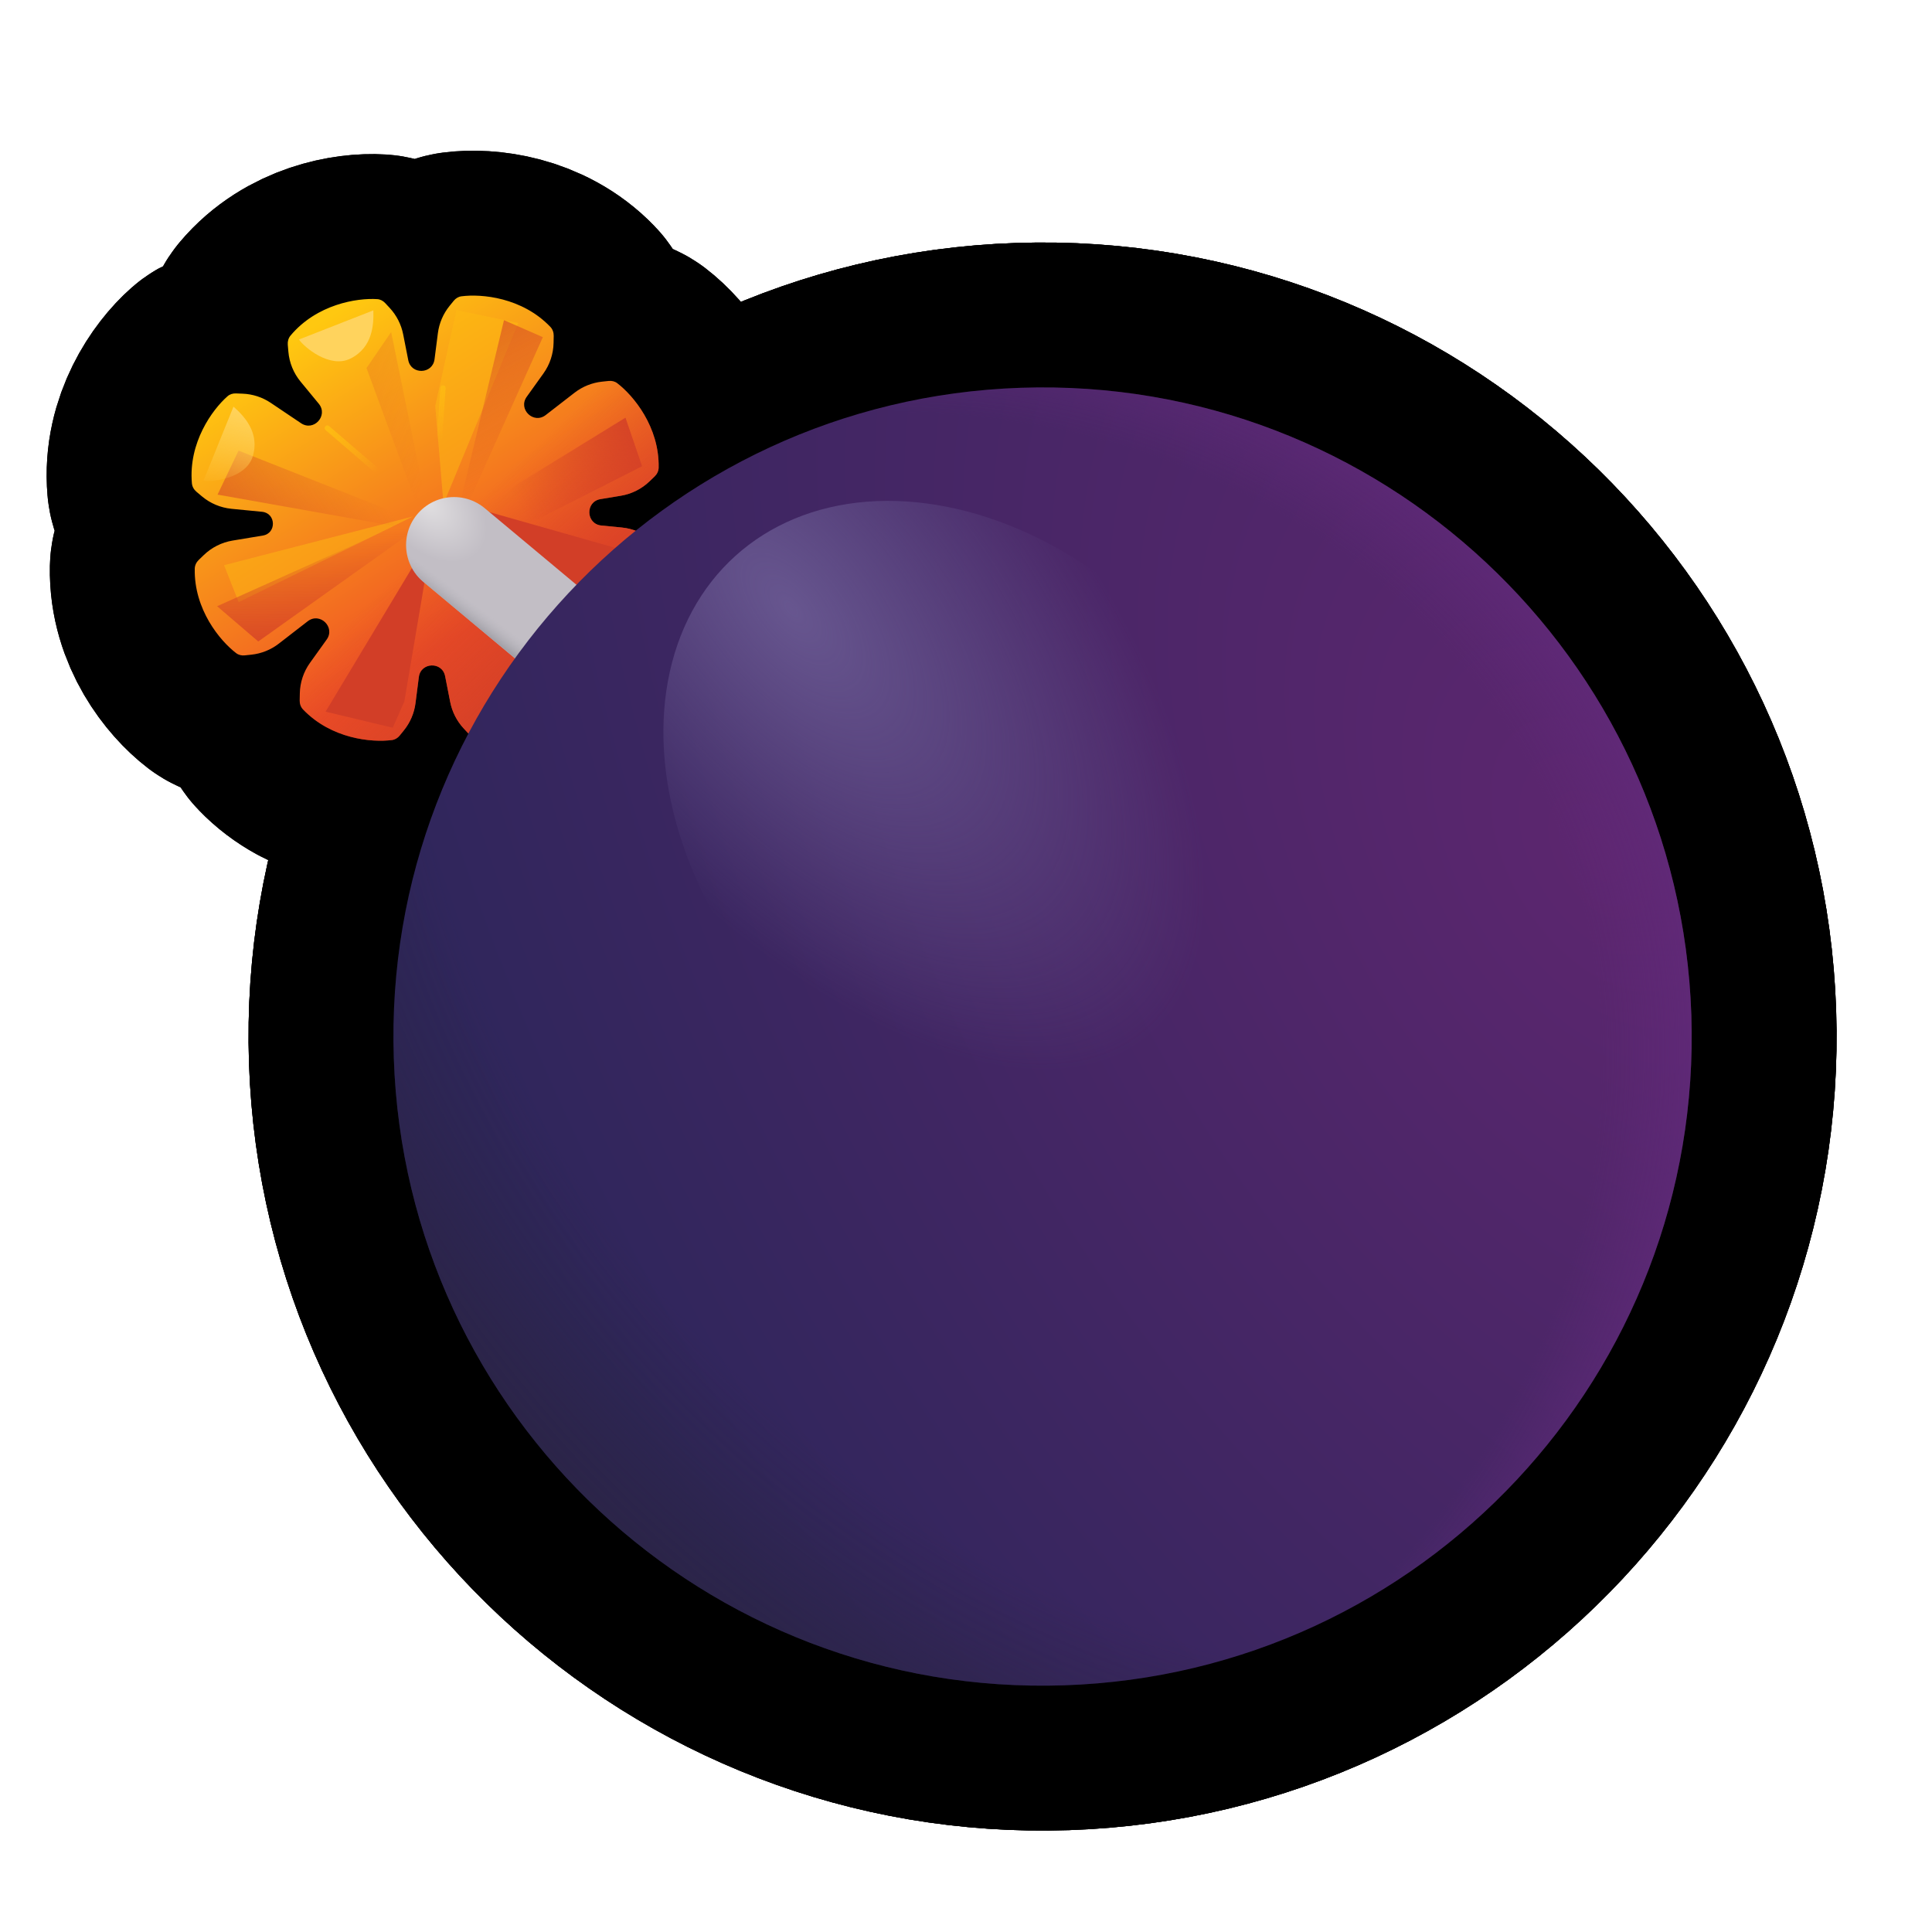 <?xml version="1.0" encoding="UTF-8"?>
<svg id="Pattern" xmlns="http://www.w3.org/2000/svg" xmlns:xlink="http://www.w3.org/1999/xlink" viewBox="0 0 280 280">
  <defs>
    <linearGradient id="linear-gradient" x1="5609.987" y1="-331.292" x2="5553.541" y2="-363.616" gradientTransform="translate(-98.511 5665.506) rotate(-91.918) scale(1 -1)" gradientUnits="userSpaceOnUse">
      <stop offset="0" stop-color="#ffc810"/>
      <stop offset=".756" stop-color="#ef4e26"/>
    </linearGradient>
    <linearGradient id="linear-gradient-2" x1="5558.36" y1="-368.245" x2="5579.588" y2="-349.429" gradientTransform="translate(-98.511 5665.506) rotate(-91.918) scale(1 -1)" gradientUnits="userSpaceOnUse">
      <stop offset="0" stop-color="#d23e27"/>
      <stop offset="1" stop-color="#d23e27" stop-opacity="0"/>
    </linearGradient>
    <linearGradient id="linear-gradient-3" x1="5559.03" y1="-334.042" x2="5580.836" y2="-334.788" xlink:href="#linear-gradient-2"/>
    <linearGradient id="linear-gradient-4" x1="5576.461" y1="-320.757" x2="5587.786" y2="-339.407" xlink:href="#linear-gradient-2"/>
    <linearGradient id="linear-gradient-5" x1="5607.004" y1="-350.756" x2="5587.539" y2="-360.615" xlink:href="#linear-gradient-2"/>
    <linearGradient id="linear-gradient-6" x1="5600.226" y1="-329.208" x2="5590.795" y2="-348.885" xlink:href="#linear-gradient-2"/>
    <linearGradient id="linear-gradient-7" x1="5594.299" y1="-381.911" x2="5582.6" y2="-361.167" xlink:href="#linear-gradient-2"/>
    <radialGradient id="radial-gradient" cx="-1125.834" cy="1888.088" fx="-1125.834" fy="1888.088" r="7.719" gradientTransform="translate(-54.886 5615.572) rotate(44.761) scale(3.393 -2.128)" gradientUnits="userSpaceOnUse">
      <stop offset="0" stop-color="#e1dfe1"/>
      <stop offset=".394" stop-color="#c2bec5"/>
    </radialGradient>
    <linearGradient id="linear-gradient-8" x1="5562.799" y1="-357.922" x2="5564.729" y2="-359.49" gradientTransform="translate(-98.511 5665.506) rotate(-91.918) scale(1 -1)" gradientUnits="userSpaceOnUse">
      <stop offset="0" stop-color="#a3a1a8"/>
      <stop offset="1" stop-color="#b8b6bd" stop-opacity="0"/>
    </linearGradient>
    <radialGradient id="radial-gradient-2" cx="-148.175" cy="-147.298" fx="-148.175" fy="-147.298" r="7.719" gradientTransform="translate(216.562 6092.529) rotate(148.696) scale(21.017 -34.568)" gradientUnits="userSpaceOnUse">
      <stop offset=".006" stop-color="#5c266f"/>
      <stop offset="1" stop-color="#2e265b"/>
    </radialGradient>
    <radialGradient id="radial-gradient-3" cx="-173.877" cy="-161.343" fx="-173.877" fy="-161.343" r="7.719" gradientTransform="translate(213.603 5932.685) rotate(136.617) scale(22.936 -26.322)" gradientUnits="userSpaceOnUse">
      <stop offset=".719" stop-color="#29233a" stop-opacity="0"/>
      <stop offset="1" stop-color="#29233a"/>
    </radialGradient>
    <radialGradient id="radial-gradient-4" cx="124.782" cy="282.422" fx="124.782" fy="282.422" r="7.719" gradientTransform="translate(-174.243 5422.481) rotate(-24.368) scale(19.476 -16.532)" gradientUnits="userSpaceOnUse">
      <stop offset=".81" stop-color="#672b80" stop-opacity="0"/>
      <stop offset="1" stop-color="#672b80"/>
    </radialGradient>
    <radialGradient id="radial-gradient-5" cx="-287.218" cy="515.402" fx="-287.218" fy="515.402" r="7.719" gradientTransform="translate(-3610.078 4079.55) rotate(92.148) scale(14.411 -6.984)" gradientUnits="userSpaceOnUse">
      <stop offset="0" stop-color="#67568f"/>
      <stop offset=".728" stop-color="#67568f" stop-opacity="0"/>
    </radialGradient>
    <linearGradient id="linear-gradient-9" x1="5598.526" y1="-321.567" x2="5586.523" y2="-317.707" gradientTransform="translate(-98.511 5665.506) rotate(-91.918) scale(1 -1)" gradientUnits="userSpaceOnUse">
      <stop offset="0" stop-color="#ffd35d"/>
      <stop offset="1" stop-color="#ffd35d" stop-opacity="0"/>
    </linearGradient>
    <linearGradient id="linear-gradient-10" x1="5594.663" y1="-332.866" x2="5589.175" y2="-340.705" gradientTransform="translate(-98.511 5665.506) rotate(-91.918) scale(1 -1)" gradientUnits="userSpaceOnUse">
      <stop offset="0" stop-color="#febb12"/>
      <stop offset="1" stop-color="#febb12" stop-opacity="0"/>
    </linearGradient>
    <linearGradient id="linear-gradient-11" x1="5602.54" y1="-349.123" x2="5592.997" y2="-349.837" xlink:href="#linear-gradient-10"/>
  </defs>
  <g>
    <path d="M34.202,57.018c-.445-.017-.885.111-1.22.405-2.23,1.954-5.684,6.733-5.171,12.616.042.481.289.916.658,1.227l.783.66c1.216,1.025,2.715,1.657,4.298,1.812l4.434.434c2.021.198,2.118,3.11.115,3.442l-4.395.73c-1.569.261-3.022.992-4.167,2.096l-.738.711c-.347.335-.565.787-.574,1.268-.119,5.904,3.648,10.442,6.003,12.241.354.27.801.369,1.244.322l.949-.1c1.453-.153,2.834-.707,3.989-1.602l4.182-3.239c1.759-1.363,4.046.842,2.75,2.65l-2.42,3.377c-.927,1.293-1.439,2.836-1.47,4.427l-.02,1.024c-.009.482.155.956.489,1.304,4.086,4.263,9.957,4.815,12.896,4.425.441-.058.828-.304,1.108-.65l.601-.742c.92-1.134,1.506-2.503,1.692-3.952l.485-3.781c.278-2.171,3.384-2.275,3.807-.128l.737,3.74c.282,1.433.959,2.76,1.953,3.83l.65.7c.303.326.705.546,1.149.574,2.958.193,8.779-.75,12.571-5.277.31-.369.442-.853.401-1.333l-.088-1.02c-.137-1.585-.751-3.09-1.762-4.319l-2.641-3.207c-1.414-1.717.721-4.07,2.567-2.828l4.39,2.952c1.212.815,2.627,1.276,4.087,1.331l.954.036c.445.017.885-.112,1.22-.405,2.229-1.953,5.684-6.733,5.171-12.616-.042-.48-.289-.916-.658-1.227l-.783-.66c-1.216-1.025-2.715-1.657-4.298-1.812l-2.978-.291c-2.245-.221-2.353-3.455-.128-3.824l2.952-.49c1.569-.261,3.022-.992,4.167-2.096l.737-.711c.347-.335.565-.786.575-1.268.119-5.904-3.648-10.441-6.003-12.241-.354-.27-.802-.369-1.244-.322l-.949.1c-1.453.153-2.834.707-3.989,1.602l-4.182,3.239c-1.759,1.363-4.046-.842-2.75-2.65l2.42-3.377c.927-1.292,1.439-2.836,1.469-4.426l.02-1.025c.009-.482-.155-.956-.489-1.304-4.086-4.263-9.957-4.814-12.896-4.425-.441.058-.828.304-1.108.65l-.602.741c-.92,1.135-1.506,2.503-1.692,3.952l-.485,3.781c-.278,2.171-3.384,2.275-3.807.128l-.737-3.74c-.282-1.433-.959-2.759-1.953-3.83l-.65-.699c-.303-.327-.705-.546-1.149-.575-2.958-.192-8.779.75-12.571,5.277-.31.37-.442.853-.401,1.333l.088,1.021c.137,1.584.751,3.09,1.762,4.318l2.641,3.207c1.414,1.717-.72,4.07-2.567,2.828l-4.39-2.952c-1.212-.815-2.627-1.276-4.087-1.331l-.954-.036Z" fill="none" stroke="#000" stroke-linecap="round" stroke-linejoin="round" stroke-width="41.997"/>
    <path d="M34.202,57.018c-.445-.017-.885.111-1.22.405-2.23,1.954-5.684,6.733-5.171,12.616.042.481.289.916.658,1.227l.783.66c1.216,1.025,2.715,1.657,4.298,1.812l4.434.434c2.021.198,2.118,3.11.115,3.442l-4.395.73c-1.569.261-3.022.992-4.167,2.096l-.738.711c-.347.335-.565.787-.574,1.268-.119,5.904,3.648,10.442,6.003,12.241.354.27.801.369,1.244.322l.949-.1c1.453-.153,2.834-.707,3.989-1.602l4.182-3.239c1.759-1.363,4.046.842,2.75,2.65l-2.42,3.377c-.927,1.293-1.439,2.836-1.47,4.427l-.02,1.024c-.009.482.155.956.489,1.304,4.086,4.263,9.957,4.815,12.896,4.425.441-.058.828-.304,1.108-.65l.601-.742c.92-1.134,1.506-2.503,1.692-3.952l.485-3.781c.278-2.171,3.384-2.275,3.807-.128l.737,3.74c.282,1.433.959,2.76,1.953,3.83l.65.7c.303.326.705.546,1.149.574,2.958.193,8.779-.75,12.571-5.277.31-.369.442-.853.401-1.333l-.088-1.02c-.137-1.585-.751-3.09-1.762-4.319l-2.641-3.207c-1.414-1.717.721-4.07,2.567-2.828l4.39,2.952c1.212.815,2.627,1.276,4.087,1.331l.954.036c.445.017.885-.112,1.22-.405,2.229-1.953,5.684-6.733,5.171-12.616-.042-.48-.289-.916-.658-1.227l-.783-.66c-1.216-1.025-2.715-1.657-4.298-1.812l-2.978-.291c-2.245-.221-2.353-3.455-.128-3.824l2.952-.49c1.569-.261,3.022-.992,4.167-2.096l.737-.711c.347-.335.565-.786.575-1.268.119-5.904-3.648-10.441-6.003-12.241-.354-.27-.802-.369-1.244-.322l-.949.1c-1.453.153-2.834.707-3.989,1.602l-4.182,3.239c-1.759,1.363-4.046-.842-2.75-2.65l2.42-3.377c.927-1.292,1.439-2.836,1.469-4.426l.02-1.025c.009-.482-.155-.956-.489-1.304-4.086-4.263-9.957-4.814-12.896-4.425-.441.058-.828.304-1.108.65l-.602.741c-.92,1.135-1.506,2.503-1.692,3.952l-.485,3.781c-.278,2.171-3.384,2.275-3.807.128l-.737-3.74c-.282-1.433-.959-2.759-1.953-3.83l-.65-.699c-.303-.327-.705-.546-1.149-.575-2.958-.192-8.779.75-12.571,5.277-.31.37-.442.853-.401,1.333l.088,1.021c.137,1.584.751,3.09,1.762,4.318l2.641,3.207c1.414,1.717-.72,4.07-2.567,2.828l-4.39-2.952c-1.212-.815-2.627-1.276-4.087-1.331l-.954-.036Z" fill="none" stroke="#000" stroke-linecap="round" stroke-linejoin="round" stroke-width="41.997"/>
    <path d="M62.731,77.276l-15.546,25.864,9.732,2.329,1.683-3.797,4.131-24.395Z" fill="none" stroke="#000" stroke-linecap="round" stroke-linejoin="round" stroke-width="41.997"/>
    <path d="M67.91,73.362l15.91,13.827,6.142-7.567-22.052-6.26Z" fill="none" stroke="#000" stroke-linecap="round" stroke-linejoin="round" stroke-width="41.997"/>
    <g>
      <polygon points="59.874 74.838 32.475 81.91 34.585 87.27 59.874 74.838" fill="none" stroke="#000" stroke-linecap="round" stroke-linejoin="round" stroke-width="41.997"/>
      <polygon points="59.874 74.838 32.475 81.91 34.585 87.27 59.874 74.838" fill="none" stroke="#000" stroke-linecap="round" stroke-linejoin="round" stroke-width="41.997"/>
    </g>
    <g>
      <polygon points="75.107 46.813 64.276 73.051 63.078 58.801 66.15 44.935 75.107 46.813" fill="none" stroke="#000" stroke-linecap="round" stroke-linejoin="round" stroke-width="41.997"/>
      <polygon points="75.107 46.813 64.276 73.051 63.078 58.801 66.15 44.935 75.107 46.813" fill="none" stroke="#000" stroke-linecap="round" stroke-linejoin="round" stroke-width="41.997"/>
    </g>
    <path d="M67.133,71.819l-35.667,16.038,5.964,5.11,29.703-21.148Z" fill="none" stroke="#000" stroke-linecap="round" stroke-linejoin="round" stroke-width="41.997"/>
    <g>
      <polygon points="66.372 77.879 34.574 65.307 31.529 71.684 66.372 77.879" fill="none" stroke="#000" stroke-linecap="round" stroke-linejoin="round" stroke-width="41.997"/>
      <polygon points="66.372 77.879 34.574 65.307 31.529 71.684 66.372 77.879" fill="none" stroke="#000" stroke-linecap="round" stroke-linejoin="round" stroke-width="41.997"/>
    </g>
    <g>
      <polygon points="65.31 78.638 78.674 48.866 73.04 46.399 65.31 78.638" fill="none" stroke="#000" stroke-linecap="round" stroke-linejoin="round" stroke-width="41.997"/>
      <polygon points="65.31 78.638 78.674 48.866 73.04 46.399 65.31 78.638" fill="none" stroke="#000" stroke-linecap="round" stroke-linejoin="round" stroke-width="41.997"/>
    </g>
    <g>
      <polygon points="63.535 81.624 56.689 48.124 53.12 53.342 63.535 81.624" fill="none" stroke="#000" stroke-linecap="round" stroke-linejoin="round" stroke-width="41.997"/>
      <polygon points="63.535 81.624 56.689 48.124 53.12 53.342 63.535 81.624" fill="none" stroke="#000" stroke-linecap="round" stroke-linejoin="round" stroke-width="41.997"/>
    </g>
    <path d="M93.058,67.572l-2.408-7.039-24.476,15.059,5.762,2.703,21.121-10.724Z" fill="none" stroke="#000" stroke-linecap="round" stroke-linejoin="round" stroke-width="41.997"/>
    <path d="M65.798,78.984l22.657,18.912" fill="none" stroke="#000" stroke-linecap="round" stroke-linejoin="round" stroke-width="41.997"/>
    <path d="M65.798,78.984l22.657,18.912" fill="none" stroke="#000" stroke-linecap="round" stroke-linejoin="round" stroke-width="41.997"/>
    <path d="M245.121,147.076c1.739,51.928-38.947,95.433-90.875,97.172-51.928,1.739-95.434-38.947-97.173-90.875-1.739-51.928,38.947-95.434,90.875-97.173,51.928-1.739,95.434,38.947,97.173,90.875Z" fill="none" stroke="#000" stroke-linecap="round" stroke-linejoin="round" stroke-width="41.997"/>
    <path d="M245.121,147.076c1.739,51.928-38.947,95.433-90.875,97.172-51.928,1.739-95.434-38.947-97.173-90.875-1.739-51.928,38.947-95.434,90.875-97.173,51.928-1.739,95.434,38.947,97.173,90.875Z" fill="none" stroke="#000" stroke-linecap="round" stroke-linejoin="round" stroke-width="41.997"/>
    <path d="M245.121,147.076c1.739,51.928-38.947,95.433-90.875,97.172-51.928,1.739-95.434-38.947-97.173-90.875-1.739-51.928,38.947-95.434,90.875-97.173,51.928-1.739,95.434,38.947,97.173,90.875Z" fill="none" stroke="#000" stroke-linecap="round" stroke-linejoin="round" stroke-width="41.997"/>
    <ellipse cx="141.242" cy="118.991" rx="38.841" ry="51.751" transform="translate(-43.334 125.305) rotate(-42.072)" fill="none" stroke="#000" stroke-linecap="round" stroke-linejoin="round" stroke-width="41.997"/>
    <path d="M43.327,49.205l10.78-4.223c.067,1.989-.061,5.372-3.326,6.99-2.978,1.476-6.692-1.647-7.454-2.767Z" fill="none" stroke="#000" stroke-linecap="round" stroke-linejoin="round" stroke-width="41.997"/>
    <path d="M29.491,69.664l4.346-10.731c1.49,1.319,3.859,3.739,2.789,7.221-.976,3.177-5.797,3.728-7.135,3.51Z" fill="none" stroke="#000" stroke-linecap="round" stroke-linejoin="round" stroke-width="41.997"/>
    <path d="M47.438,62.04l10.872,9.35" fill="none" stroke="#000" stroke-linecap="round" stroke-linejoin="round" stroke-width="41.997"/>
    <path d="M64.198,56.229l-.846,12.44" fill="none" stroke="#000" stroke-linecap="round" stroke-linejoin="round" stroke-width="41.997"/>
  </g>
  <g>
    <path d="M34.202,57.018c-.445-.017-.885.111-1.22.405-2.23,1.954-5.684,6.733-5.171,12.616.042.481.289.916.658,1.227l.783.66c1.216,1.025,2.715,1.657,4.298,1.812l4.434.434c2.021.198,2.118,3.11.115,3.442l-4.395.73c-1.569.261-3.022.992-4.167,2.096l-.738.711c-.347.335-.565.787-.574,1.268-.119,5.904,3.648,10.442,6.003,12.241.354.27.801.369,1.244.322l.949-.1c1.453-.153,2.834-.707,3.989-1.602l4.182-3.239c1.759-1.363,4.046.842,2.75,2.65l-2.42,3.377c-.927,1.293-1.439,2.836-1.47,4.427l-.02,1.024c-.009.482.155.956.489,1.304,4.086,4.263,9.957,4.815,12.896,4.425.441-.058.828-.304,1.108-.65l.601-.742c.92-1.134,1.506-2.503,1.692-3.952l.485-3.781c.278-2.171,3.384-2.275,3.807-.128l.737,3.74c.282,1.433.959,2.76,1.953,3.83l.65.7c.303.326.705.546,1.149.574,2.958.193,8.779-.75,12.571-5.277.31-.369.442-.853.401-1.333l-.088-1.02c-.137-1.585-.751-3.09-1.762-4.319l-2.641-3.207c-1.414-1.717.721-4.07,2.567-2.828l4.39,2.952c1.212.815,2.627,1.276,4.087,1.331l.954.036c.445.017.885-.112,1.22-.405,2.229-1.953,5.684-6.733,5.171-12.616-.042-.48-.289-.916-.658-1.227l-.783-.66c-1.216-1.025-2.715-1.657-4.298-1.812l-2.978-.291c-2.245-.221-2.353-3.455-.128-3.824l2.952-.49c1.569-.261,3.022-.992,4.167-2.096l.737-.711c.347-.335.565-.786.575-1.268.119-5.904-3.648-10.441-6.003-12.241-.354-.27-.802-.369-1.244-.322l-.949.1c-1.453.153-2.834.707-3.989,1.602l-4.182,3.239c-1.759,1.363-4.046-.842-2.75-2.65l2.42-3.377c.927-1.292,1.439-2.836,1.469-4.426l.02-1.025c.009-.482-.155-.956-.489-1.304-4.086-4.263-9.957-4.814-12.896-4.425-.441.058-.828.304-1.108.65l-.602.741c-.92,1.135-1.506,2.503-1.692,3.952l-.485,3.781c-.278,2.171-3.384,2.275-3.807.128l-.737-3.74c-.282-1.433-.959-2.759-1.953-3.83l-.65-.699c-.303-.327-.705-.546-1.149-.575-2.958-.192-8.779.75-12.571,5.277-.31.37-.442.853-.401,1.333l.088,1.021c.137,1.584.751,3.09,1.762,4.318l2.641,3.207c1.414,1.717-.72,4.07-2.567,2.828l-4.39-2.952c-1.212-.815-2.627-1.276-4.087-1.331l-.954-.036Z" fill="url(#linear-gradient)" fill-rule="evenodd" stroke-width="0"/>
    <path d="M34.202,57.018c-.445-.017-.885.111-1.22.405-2.23,1.954-5.684,6.733-5.171,12.616.042.481.289.916.658,1.227l.783.66c1.216,1.025,2.715,1.657,4.298,1.812l4.434.434c2.021.198,2.118,3.11.115,3.442l-4.395.73c-1.569.261-3.022.992-4.167,2.096l-.738.711c-.347.335-.565.787-.574,1.268-.119,5.904,3.648,10.442,6.003,12.241.354.27.801.369,1.244.322l.949-.1c1.453-.153,2.834-.707,3.989-1.602l4.182-3.239c1.759-1.363,4.046.842,2.75,2.65l-2.42,3.377c-.927,1.293-1.439,2.836-1.47,4.427l-.02,1.024c-.009.482.155.956.489,1.304,4.086,4.263,9.957,4.815,12.896,4.425.441-.058.828-.304,1.108-.65l.601-.742c.92-1.134,1.506-2.503,1.692-3.952l.485-3.781c.278-2.171,3.384-2.275,3.807-.128l.737,3.74c.282,1.433.959,2.76,1.953,3.83l.65.7c.303.326.705.546,1.149.574,2.958.193,8.779-.75,12.571-5.277.31-.369.442-.853.401-1.333l-.088-1.02c-.137-1.585-.751-3.09-1.762-4.319l-2.641-3.207c-1.414-1.717.721-4.07,2.567-2.828l4.39,2.952c1.212.815,2.627,1.276,4.087,1.331l.954.036c.445.017.885-.112,1.22-.405,2.229-1.953,5.684-6.733,5.171-12.616-.042-.48-.289-.916-.658-1.227l-.783-.66c-1.216-1.025-2.715-1.657-4.298-1.812l-2.978-.291c-2.245-.221-2.353-3.455-.128-3.824l2.952-.49c1.569-.261,3.022-.992,4.167-2.096l.737-.711c.347-.335.565-.786.575-1.268.119-5.904-3.648-10.441-6.003-12.241-.354-.27-.802-.369-1.244-.322l-.949.1c-1.453.153-2.834.707-3.989,1.602l-4.182,3.239c-1.759,1.363-4.046-.842-2.75-2.65l2.42-3.377c.927-1.292,1.439-2.836,1.469-4.426l.02-1.025c.009-.482-.155-.956-.489-1.304-4.086-4.263-9.957-4.814-12.896-4.425-.441.058-.828.304-1.108.65l-.602.741c-.92,1.135-1.506,2.503-1.692,3.952l-.485,3.781c-.278,2.171-3.384,2.275-3.807.128l-.737-3.74c-.282-1.433-.959-2.759-1.953-3.83l-.65-.699c-.303-.327-.705-.546-1.149-.575-2.958-.192-8.779.75-12.571,5.277-.31.37-.442.853-.401,1.333l.088,1.021c.137,1.584.751,3.09,1.762,4.318l2.641,3.207c1.414,1.717-.72,4.07-2.567,2.828l-4.39-2.952c-1.212-.815-2.627-1.276-4.087-1.331l-.954-.036Z" fill="url(#linear-gradient-2)" fill-rule="evenodd" stroke-width="0"/>
    <path d="M62.731,77.276l-15.546,25.864,9.732,2.329,1.683-3.797,4.131-24.395Z" fill="#d23e27" stroke-width="0"/>
    <path d="M67.91,73.362l15.91,13.827,6.142-7.567-22.052-6.26Z" fill="#d23e27" stroke-width="0"/>
    <polygon points="59.874 74.838 32.475 81.91 34.585 87.27 59.874 74.838" fill="#febb12" opacity=".5" stroke-width="0"/>
    <polygon points="75.107 46.813 64.276 73.051 63.078 58.801 66.15 44.935 75.107 46.813" fill="#febb12" opacity=".5" stroke-width="0"/>
    <path d="M67.133,71.819l-35.667,16.038,5.964,5.11,29.703-21.148Z" fill="url(#linear-gradient-3)" stroke-width="0"/>
    <polygon points="66.372 77.879 34.574 65.307 31.529 71.684 66.372 77.879" fill="url(#linear-gradient-4)" opacity=".6" stroke-width="0"/>
    <polygon points="65.31 78.638 78.674 48.866 73.04 46.399 65.31 78.638" fill="url(#linear-gradient-5)" opacity=".6" stroke-width="0"/>
    <polygon points="63.535 81.624 56.689 48.124 53.12 53.342 63.535 81.624" fill="url(#linear-gradient-6)" opacity=".3" stroke-width="0"/>
    <path d="M93.058,67.572l-2.408-7.039-24.476,15.059,5.762,2.703,21.121-10.724Z" fill="url(#linear-gradient-7)" stroke-width="0"/>
    <path d="M65.798,78.984l22.657,18.912" fill="none" stroke="url(#radial-gradient)" stroke-linecap="round" stroke-width="13.894"/>
    <path d="M65.798,78.984l22.657,18.912" fill="none" stroke="url(#linear-gradient-8)" stroke-linecap="round" stroke-width="13.894"/>
    <path d="M245.121,147.076c1.739,51.928-38.947,95.433-90.875,97.172-51.928,1.739-95.434-38.947-97.173-90.875-1.739-51.928,38.947-95.434,90.875-97.173,51.928-1.739,95.434,38.947,97.173,90.875Z" fill="url(#radial-gradient-2)" stroke-width="0"/>
    <path d="M245.121,147.076c1.739,51.928-38.947,95.433-90.875,97.172-51.928,1.739-95.434-38.947-97.173-90.875-1.739-51.928,38.947-95.434,90.875-97.173,51.928-1.739,95.434,38.947,97.173,90.875Z" fill="url(#radial-gradient-3)" stroke-width="0"/>
    <path d="M245.121,147.076c1.739,51.928-38.947,95.433-90.875,97.172-51.928,1.739-95.434-38.947-97.173-90.875-1.739-51.928,38.947-95.434,90.875-97.173,51.928-1.739,95.434,38.947,97.173,90.875Z" fill="url(#radial-gradient-4)" stroke-width="0"/>
    <ellipse cx="141.242" cy="118.991" rx="38.841" ry="51.751" transform="translate(-43.334 125.305) rotate(-42.072)" fill="url(#radial-gradient-5)" stroke-width="0"/>
    <path d="M43.327,49.205l10.78-4.223c.067,1.989-.061,5.372-3.326,6.99-2.978,1.476-6.692-1.647-7.454-2.767Z" fill="#ffd35d" stroke-width="0"/>
    <path d="M29.491,69.664l4.346-10.731c1.49,1.319,3.859,3.739,2.789,7.221-.976,3.177-5.797,3.728-7.135,3.51Z" fill="url(#linear-gradient-9)" stroke-width="0"/>
    <path d="M47.438,62.04l10.872,9.35" fill="none" stroke="url(#linear-gradient-10)" stroke-linecap="round" stroke-width=".772"/>
    <path d="M64.198,56.229l-.846,12.44" fill="none" stroke="url(#linear-gradient-11)" stroke-linecap="round" stroke-width=".772"/>
  </g>
</svg>